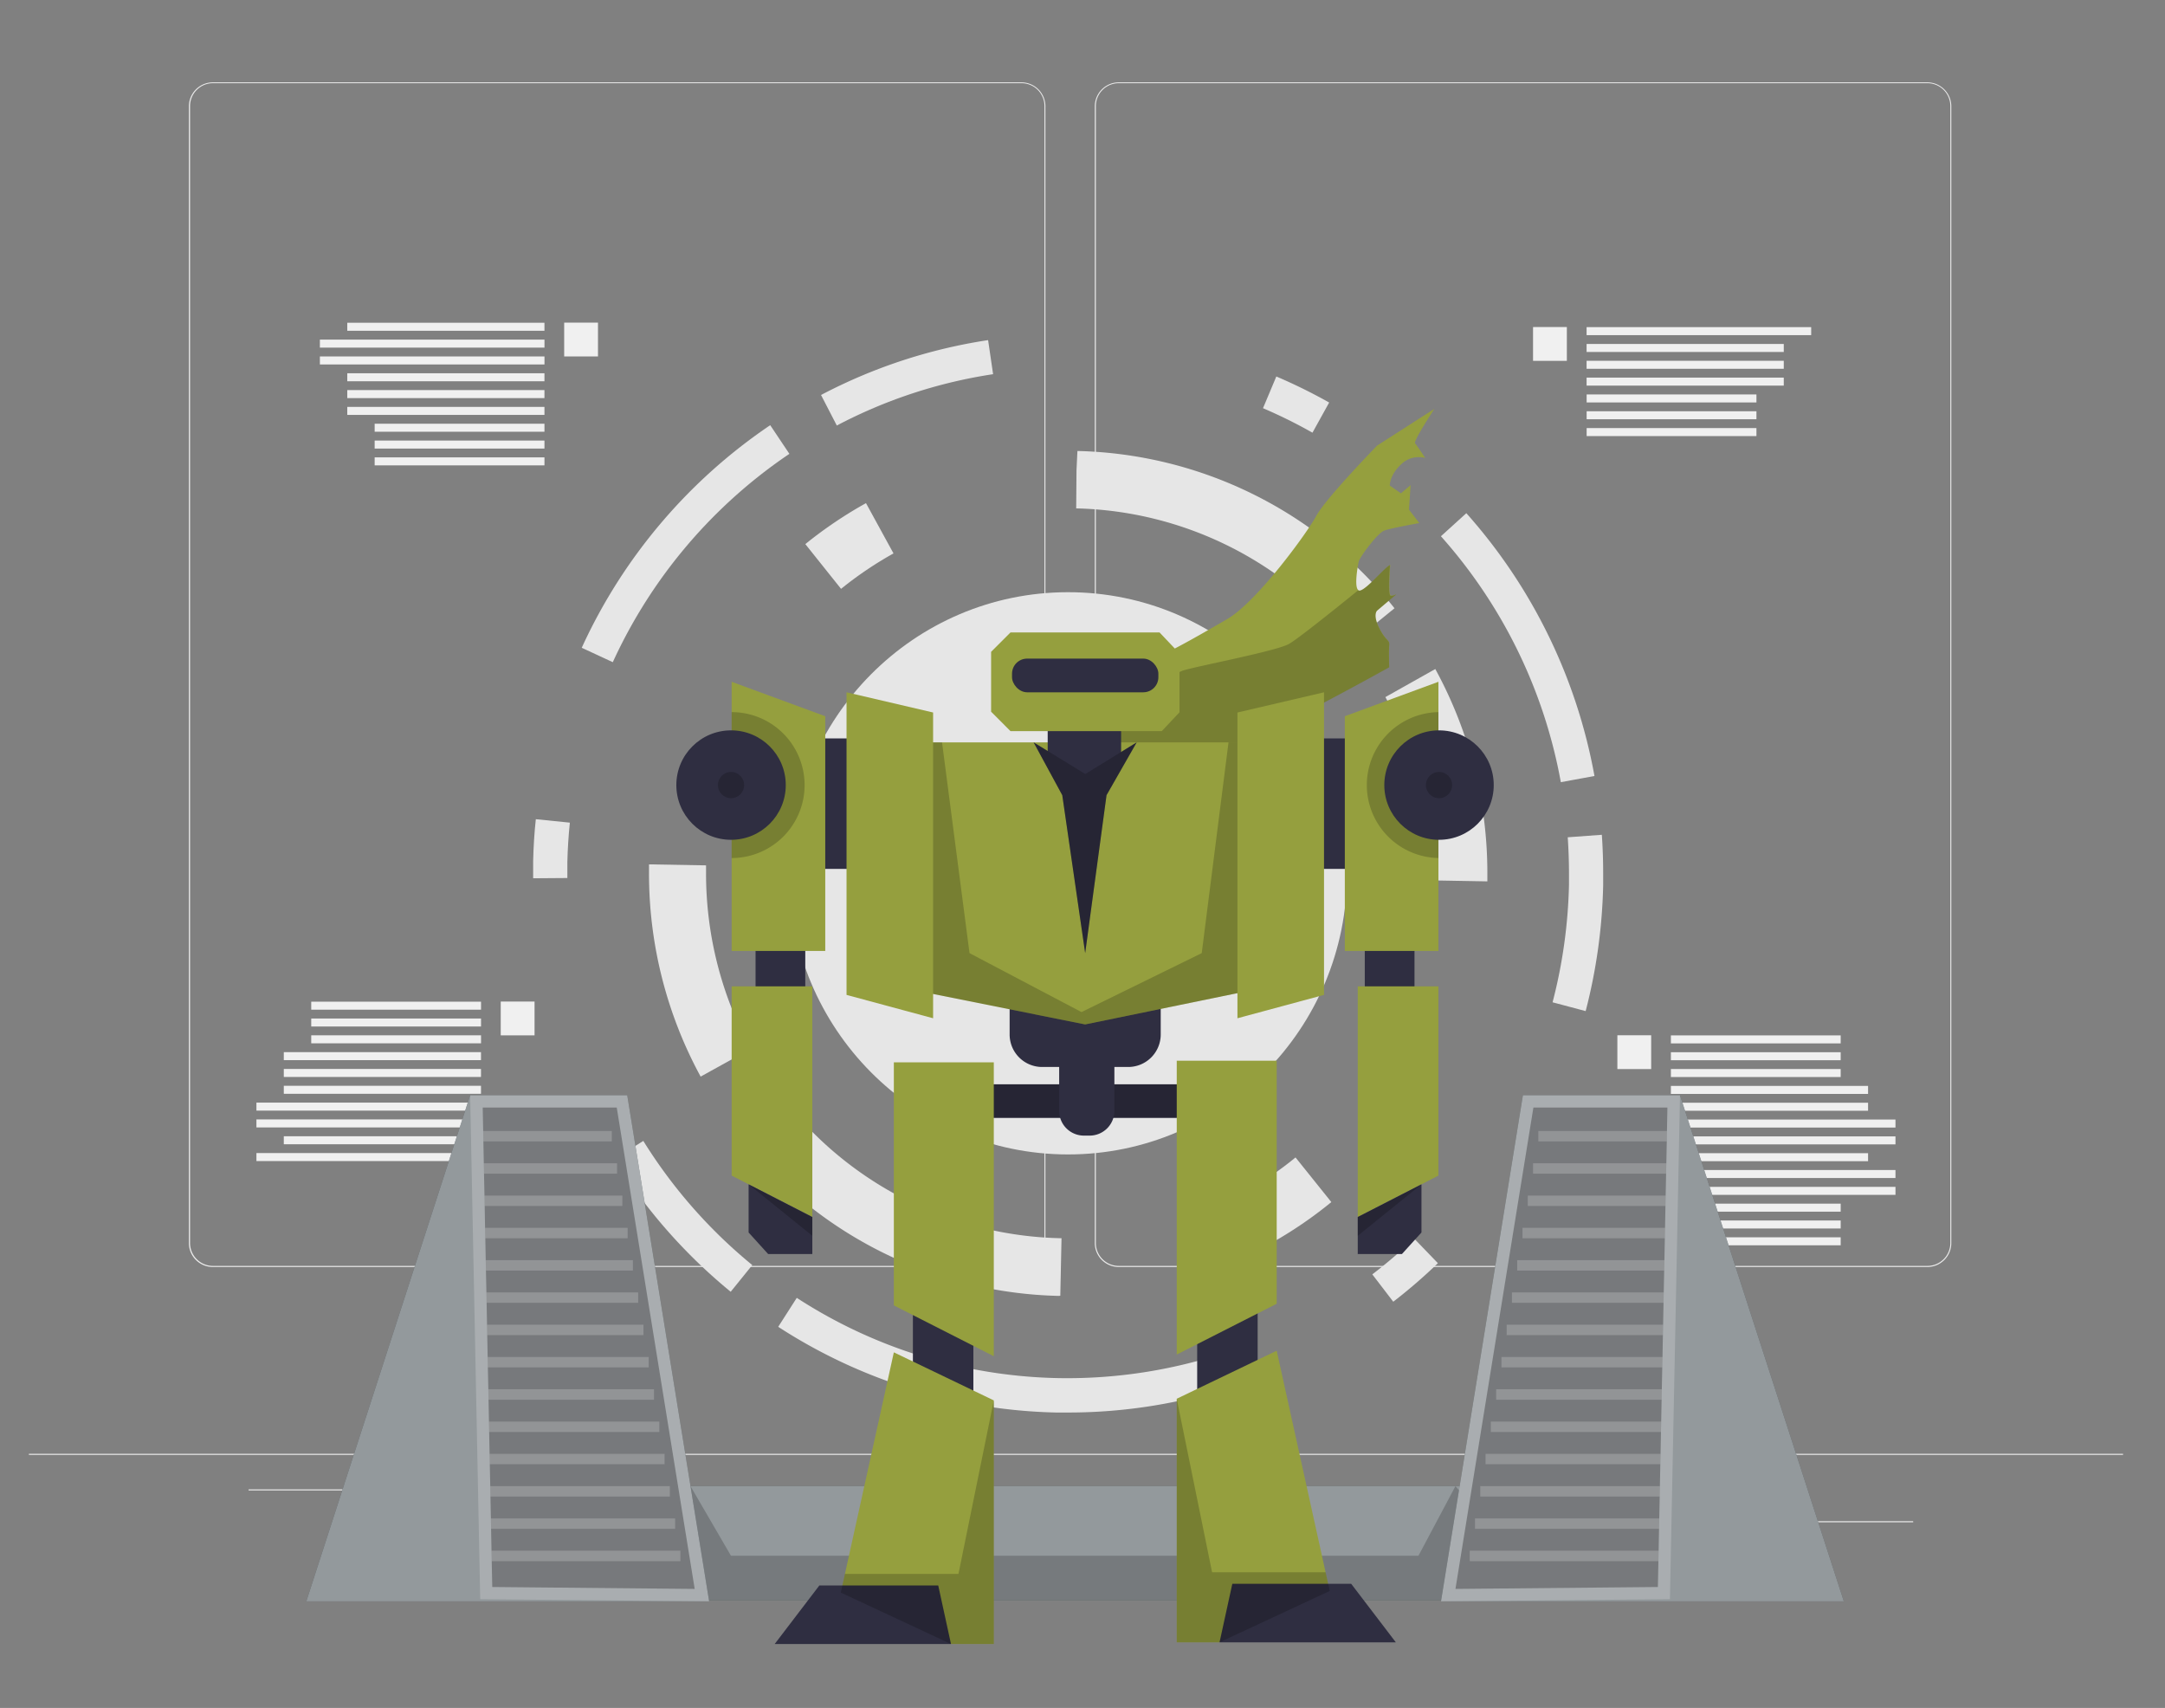  <!DOCTYPE svg PUBLIC "-//W3C//DTD SVG 1.1//EN" "http://www.w3.org/Graphics/SVG/1.1/DTD/svg11.dtd">
<svg id="a26a354a-863a-41b2-8eb8-76017fad1c55" data-name="Layer 1" xmlns="http://www.w3.org/2000/svg" width="865.76" height="682.89" viewBox="0 0 865.76 682.89">
<rect x="0" y="0" width="865.76" height="682.89" fill="#808080" stroke="none"/>
<defs>
<style xmlns="http://www.w3.org/1999/xhtml">*, ::after, ::before { box-sizing: border-box; }
img, svg { vertical-align: middle; }
</style>
<style xmlns="http://www.w3.org/1999/xhtml">*, body, html { -webkit-font-smoothing: antialiased; }
img, svg { max-width: 100%; }
</style>
</defs>
<g id="e85de5cc-555a-4a6b-b8d6-9ef0fef9a3ab" data-name="freepik--background-complete--inject-478">
<rect x="11.55" y="581.28" width="837.43" height="0.42" fill="#ebebeb"/>
<rect x="709.59" y="608.23" width="55.47" height="0.42" fill="#ebebeb"/>
<rect x="551.74" y="612.79" width="14.55" height="0.42" fill="#ebebeb"/>
<rect x="675.78" y="592.69" width="32.14" height="0.42" fill="#ebebeb"/>
<rect x="99.41" y="595.5" width="72.34" height="0.42" fill="#ebebeb"/>
<rect x="186.67" y="595.5" width="10.6" height="0.42" fill="#ebebeb"/>
<rect x="231.74" y="602.57" width="156.9" height="0.42" fill="#ebebeb"/>
<path d="M408.49,506.58H85.09A9.55,9.55,0,0,1,75.54,497V42.41a9.57,9.57,0,0,1,9.55-9.48h323.4a9.57,9.57,0,0,1,9.56,9.57h0V497A9.56,9.56,0,0,1,408.49,506.58ZM85.09,33.27A9.15,9.15,0,0,0,76,42.41V497a9.16,9.16,0,0,0,9.13,9.15h323.4a9.17,9.17,0,0,0,9.14-9.15V42.41a9.16,9.16,0,0,0-9.14-9.14Z" fill="#ebebeb"/>
<path d="M770.78,506.58H447.36A9.57,9.57,0,0,1,437.8,497V42.41a9.58,9.58,0,0,1,9.56-9.48H770.78a9.58,9.58,0,0,1,9.53,9.48V497A9.56,9.56,0,0,1,770.78,506.58ZM447.36,33.27a9.16,9.16,0,0,0-9.14,9.14V497a9.16,9.16,0,0,0,9.14,9.15H770.78a9.17,9.17,0,0,0,9.14-9.15V42.41a9.16,9.16,0,0,0-9.14-9.14Z" fill="#ebebeb"/>
<path d="M259.53,345.6v3.67a169.73,169.73,0,0,0,20.65,81.19l20-11.07a146.71,146.71,0,0,1-17.84-70.12V346Z" fill="#e6e6e6"/>
<path d="M424,518.07l.49-23h-.64a144.25,144.25,0,0,1-109.72-54.57L296.37,455a166.94,166.94,0,0,0,127,63.14Z" fill="#e6e6e6"/>
<path d="M357.3,221.27l-11-20.1a169.13,169.13,0,0,0-24.26,16.38l14.29,17.89A148.12,148.12,0,0,1,357.3,221.27Z" fill="#e6e6e6"/>
<path d="M497.25,477l11,20.09a167.14,167.14,0,0,0,24.14-16.46l-14.32-17.85A146.45,146.45,0,0,1,497.25,477Z" fill="#e6e6e6"/>
<path d="M554,278.72a146.8,146.8,0,0,1,18,70.34V352l22.78.4V349a169.93,169.93,0,0,0-20.82-81.5Z" fill="#e6e6e6"/>
<path d="M430.85,180.32l-.37,7.72-.12,15.23a144.29,144.29,0,0,1,109.55,54.35l17.74-14.42A167,167,0,0,0,430.85,180.32Z" fill="#e6e6e6"/>
<ellipse cx="427.11" cy="349.18" rx="111.55" ry="112.4" fill="#e6e6e6"/>
<path d="M637.61,310.27a215.72,215.72,0,0,0-51.24-105.08l-10.16,9.22a201.87,201.87,0,0,1,47.95,98.33Z" fill="#e6e6e6"/>
<path d="M397.13,149.61l-2-13.62a211.14,211.14,0,0,0-66.81,21.94l6.31,12.21A197.14,197.14,0,0,1,397.13,149.61Z" fill="#e6e6e6"/>
<path d="M640.56,333.77l-13.64,1c.32,4.73.49,9.57.5,14.36v4.62a204.09,204.09,0,0,1-6.56,47l13.23,3.52a219.21,219.21,0,0,0,7-50.25V349.1C641.09,344,640.91,338.83,640.56,333.77Z" fill="#e6e6e6"/>
<path d="M531.52,160.94a215.55,215.55,0,0,0-21.13-10.41l-5.33,12.68A197.22,197.22,0,0,1,524.84,173Z" fill="#e6e6e6"/>
<path d="M315.67,181.46,308,170a215.65,215.65,0,0,0-75.37,89l12.42,5.76A201.86,201.86,0,0,1,315.67,181.46Z" fill="#e6e6e6"/>
<path d="M213.2,344.34v6.82l13.68-.1v-6.3c.12-5.28.45-10.6,1-15.84l-13.61-1.38C213.67,333,213.33,338.71,213.2,344.34Z" fill="#e6e6e6"/>
<path d="M257.25,456.17l-11.59,7.32a215.57,215.57,0,0,0,46.54,53l8.63-10.68A201.4,201.4,0,0,1,257.25,456.17Z" fill="#e6e6e6"/>
<path d="M422.62,551a198.88,198.88,0,0,1-104-32.08l-7.42,11.58a212.62,212.62,0,0,0,111.09,34.27h4.89A212.19,212.19,0,0,0,495,553.65l-4.33-13.07A200.38,200.38,0,0,1,422.62,551Z" fill="#e6e6e6"/>
<path d="M548.77,509.53l8.38,10.94A212.72,212.72,0,0,0,575,505.06l-9.51-9.86A196.75,196.75,0,0,1,548.77,509.53Z" fill="#e6e6e6"/>
<rect x="124.46" y="400.5" width="67.9" height="3.2" fill="#f0f0f0"/>
<rect x="124.46" y="407.23" width="67.9" height="3.2" fill="#f0f0f0"/>
<rect x="124.46" y="413.95" width="67.9" height="3.2" fill="#f0f0f0"/>
<rect x="113.49" y="420.68" width="78.85" height="3.2" fill="#f0f0f0"/>
<rect x="113.49" y="427.4" width="78.85" height="3.2" fill="#f0f0f0"/>
<rect x="113.49" y="434.13" width="78.85" height="3.2" fill="#f0f0f0"/>
<rect x="102.54" y="440.86" width="89.81" height="3.2" fill="#f0f0f0"/>
<rect x="102.54" y="447.58" width="89.81" height="3.2" fill="#f0f0f0"/>
<rect x="113.49" y="454.31" width="78.85" height="3.2" fill="#f0f0f0"/>
<rect x="102.54" y="461.03" width="89.81" height="3.2" fill="#f0f0f0"/>
<rect x="200.24" y="400.45" width="13.52" height="13.52" fill="#f0f0f0"/>
<rect x="634.48" y="171.16" width="67.9" height="3.2" fill="#f0f0f0"/>
<rect x="634.48" y="164.43" width="67.9" height="3.2" fill="#f0f0f0"/>
<rect x="634.48" y="157.71" width="67.9" height="3.2" fill="#f0f0f0"/>
<rect x="634.46" y="150.98" width="78.85" height="3.2" fill="#f0f0f0"/>
<rect x="634.46" y="144.25" width="78.85" height="3.2" fill="#f0f0f0"/>
<rect x="634.46" y="137.53" width="78.85" height="3.2" fill="#f0f0f0"/>
<rect x="634.46" y="130.8" width="89.81" height="3.2" fill="#f0f0f0"/>
<rect x="613.05" y="130.76" width="13.52" height="13.52" fill="#f0f0f0"/>
<rect x="668.17" y="413.98" width="67.9" height="3.2" fill="#f0f0f0"/>
<rect x="668.17" y="420.71" width="67.9" height="3.2" fill="#f0f0f0"/>
<rect x="668.17" y="427.43" width="67.9" height="3.2" fill="#f0f0f0"/>
<rect x="668.17" y="434.18" width="78.85" height="3.2" fill="#f0f0f0"/>
<rect x="668.17" y="440.91" width="78.85" height="3.2" fill="#f0f0f0"/>
<rect x="668.17" y="447.63" width="89.81" height="3.2" fill="#f0f0f0"/>
<rect x="668.17" y="454.36" width="89.81" height="3.2" fill="#f0f0f0"/>
<rect x="668.17" y="461.08" width="78.85" height="3.2" fill="#f0f0f0"/>
<rect x="668.17" y="467.81" width="89.81" height="3.2" fill="#f0f0f0"/>
<rect x="668.17" y="474.54" width="89.81" height="3.2" fill="#f0f0f0"/>
<rect x="668.17" y="481.26" width="67.9" height="3.2" fill="#f0f0f0"/>
<rect x="668.17" y="487.99" width="67.9" height="3.2" fill="#f0f0f0"/>
<rect x="668.17" y="494.71" width="67.9" height="3.2" fill="#f0f0f0"/>
<rect x="646.77" y="413.93" width="13.52" height="13.52" fill="#f0f0f0"/>
<rect x="149.82" y="182.87" width="67.9" height="3.2" fill="#f0f0f0"/>
<rect x="149.82" y="176.15" width="67.9" height="3.2" fill="#f0f0f0"/>
<rect x="149.82" y="169.42" width="67.9" height="3.2" fill="#f0f0f0"/>
<rect x="138.87" y="162.69" width="78.85" height="3.2" fill="#f0f0f0"/>
<rect x="138.87" y="155.97" width="78.85" height="3.2" fill="#f0f0f0"/>
<rect x="138.87" y="149.24" width="78.85" height="3.2" fill="#f0f0f0"/>
<rect x="127.92" y="142.52" width="89.81" height="3.2" fill="#f0f0f0"/>
<rect x="127.92" y="135.79" width="89.81" height="3.2" fill="#f0f0f0"/>
<rect x="138.87" y="129.05" width="78.85" height="3.2" fill="#f0f0f0"/>
<rect x="225.61" y="129" width="13.52" height="13.52" fill="#f0f0f0"/>
</g>
<g id="b9e3c90f-83e7-4e3e-b933-a07a3d86f0d0" data-name="freepik--Machine--inject-478">
<rect x="250.98" y="594.21" width="370.26" height="45.62" fill="#263238"/>
<rect x="250.98" y="594.21" width="370.26" height="45.62" fill="#fff" opacity="0.5" style="isolation:isolate"/>
<polygon points="621.24 639.84 250.98 639.84 276.12 594.21 292.3 622.03 567.23 622.03 582.02 594.21 621.24 639.84" opacity="0.2" style="isolation:isolate"/>
<polygon points="250.82 437.92 188.01 437.92 122.49 640.27 283.58 640.27 250.82 437.92" fill="#263238"/>
<polygon points="250.82 437.92 188.01 437.92 122.49 640.27 283.58 640.27 250.82 437.92" fill="#fff" opacity="0.5" style="isolation:isolate"/>
<polygon points="188.01 437.92 192.03 639.4 283.58 640.27 250.82 437.92 188.01 437.92" fill="#fff" opacity="0.2" style="isolation:isolate"/>
<polygon points="277.8 635.3 196.85 634.53 196.63 624.19 196.55 620.02 196.38 611.28 196.3 607.11 196.13 598.37 196.05 594.21 195.86 585.45 195.78 581.3 195.61 572.56 195.53 568.39 195.36 559.64 195.28 555.47 195.09 546.73 195.01 542.56 194.84 533.82 194.76 529.66 194.59 520.92 194.51 516.75 194.32 508.01 194.24 503.85 194.07 495.1 193.97 490.93 193.82 482.18 193.74 478.03 193.55 469.27 193.47 465.12 193.3 456.37 193.22 452.2 193.03 442.84 246.63 442.84 277.8 635.3" opacity="0.3" style="isolation:isolate"/>
<polygon points="244.65 452.2 244.65 456.37 193.3 456.37 193.22 452.2 244.65 452.2" fill="#fff" opacity="0.2" style="isolation:isolate"/>
<polygon points="246.76 465.12 246.76 469.27 193.55 469.27 193.47 465.12 246.76 465.12" fill="#fff" opacity="0.2" style="isolation:isolate"/>
<polygon points="248.87 478.03 248.87 482.18 193.82 482.18 193.74 478.03 248.87 478.03" fill="#fff" opacity="0.2" style="isolation:isolate"/>
<polygon points="250.98 490.93 250.98 495.1 194.07 495.1 193.97 490.93 250.98 490.93" fill="#fff" opacity="0.2" style="isolation:isolate"/>
<polygon points="253.09 503.85 253.09 508.01 194.32 508.01 194.24 503.85 253.09 503.85" fill="#fff" opacity="0.2" style="isolation:isolate"/>
<polygon points="255.2 516.75 255.2 520.92 194.59 520.92 194.51 516.75 255.2 516.75" fill="#fff" opacity="0.2" style="isolation:isolate"/>
<polygon points="257.31 529.66 257.31 533.82 194.84 533.82 194.76 529.66 257.31 529.66" fill="#fff" opacity="0.2" style="isolation:isolate"/>
<polygon points="259.41 542.56 259.41 546.73 195.09 546.73 195.01 542.56 259.41 542.56" fill="#fff" opacity="0.2" style="isolation:isolate"/>
<polygon points="261.52 555.47 261.52 559.64 195.36 559.64 195.28 555.47 261.52 555.47" fill="#fff" opacity="0.2" style="isolation:isolate"/>
<polygon points="263.65 568.39 263.65 572.56 195.61 572.56 195.53 568.39 263.65 568.39" fill="#fff" opacity="0.2" style="isolation:isolate"/>
<polygon points="265.76 581.3 265.76 585.45 195.86 585.45 195.78 581.3 265.76 581.3" fill="#fff" opacity="0.2" style="isolation:isolate"/>
<polygon points="267.87 594.21 267.87 598.37 196.13 598.37 196.05 594.21 267.87 594.21" fill="#fff" opacity="0.2" style="isolation:isolate"/>
<polygon points="269.98 607.11 269.98 611.28 196.38 611.28 196.3 607.11 269.98 607.11" fill="#fff" opacity="0.2" style="isolation:isolate"/>
<polygon points="272.09 620.02 272.09 624.19 196.63 624.19 196.55 620.02 272.09 620.02" fill="#fff" opacity="0.2" style="isolation:isolate"/>
<polygon points="609 437.92 671.81 437.92 737.33 640.27 576.24 640.27 609 437.92" fill="#263238"/>
<polygon points="609 437.92 671.81 437.92 737.33 640.27 576.24 640.27 609 437.92" fill="#fff" opacity="0.5" style="isolation:isolate"/>
<polygon points="671.81 437.92 667.79 639.4 576.24 640.27 609 437.92 671.81 437.92" fill="#fff" opacity="0.2" style="isolation:isolate"/>
<polygon points="582.02 635.3 662.97 634.53 663.18 624.19 663.27 620.02 663.43 611.28 663.52 607.11 663.7 598.37 663.77 594.21 663.95 585.45 664.04 581.3 664.2 572.56 664.29 568.39 664.46 559.64 664.54 555.47 664.72 546.73 664.81 542.56 664.98 533.82 665.06 529.66 665.23 520.92 665.31 516.75 665.49 508.01 665.58 503.85 665.75 495.1 665.83 490.93 666 482.18 666.08 478.03 666.26 469.27 666.35 465.12 666.53 456.37 666.6 452.2 666.78 442.84 613.19 442.84 582.02 635.3" opacity="0.3" style="isolation:isolate"/>
<polygon points="615.16 452.2 615.16 456.37 666.53 456.37 666.6 452.2 615.16 452.2" fill="#fff" opacity="0.2" style="isolation:isolate"/>
<polygon points="613.05 465.12 613.05 469.27 666.26 469.27 666.35 465.12 613.05 465.12" fill="#fff" opacity="0.2" style="isolation:isolate"/>
<polygon points="610.94 478.03 610.94 482.18 666 482.18 666.08 478.03 610.94 478.03" fill="#fff" opacity="0.2" style="isolation:isolate"/>
<polygon points="608.83 490.93 608.83 495.1 665.75 495.1 665.83 490.93 608.83 490.93" fill="#fff" opacity="0.2" style="isolation:isolate"/>
<polygon points="606.72 503.85 606.72 508.01 665.49 508.01 665.58 503.85 606.72 503.85" fill="#fff" opacity="0.2" style="isolation:isolate"/>
<polygon points="604.61 516.75 604.61 520.92 665.23 520.92 665.31 516.75 604.61 516.75" fill="#fff" opacity="0.2" style="isolation:isolate"/>
<polygon points="602.5 529.66 602.5 533.82 664.98 533.82 665.06 529.66 602.5 529.66" fill="#fff" opacity="0.2" style="isolation:isolate"/>
<polygon points="600.41 542.56 600.41 546.73 664.72 546.73 664.81 542.56 600.41 542.56" fill="#fff" opacity="0.2" style="isolation:isolate"/>
<polygon points="598.3 555.47 598.3 559.64 664.46 559.64 664.54 555.47 598.3 555.47" fill="#fff" opacity="0.2" style="isolation:isolate"/>
<polygon points="596.17 568.39 596.17 572.56 664.2 572.56 664.29 568.39 596.17 568.39" fill="#fff" opacity="0.2" style="isolation:isolate"/>
<polygon points="594.06 581.3 594.06 585.45 663.95 585.45 664.04 581.3 594.06 581.3" fill="#fff" opacity="0.2" style="isolation:isolate"/>
<polygon points="591.95 594.21 591.95 598.37 663.7 598.37 663.77 594.21 591.95 594.21" fill="#fff" opacity="0.2" style="isolation:isolate"/>
<polygon points="589.84 607.11 589.84 611.28 663.43 611.28 663.52 607.11 589.84 607.11" fill="#fff" opacity="0.2" style="isolation:isolate"/>
<polygon points="587.73 620.02 587.73 624.19 663.18 624.19 663.27 620.02 587.73 620.02" fill="#fff" opacity="0.2" style="isolation:isolate"/>
</g>
<path d="M573.58,163.48s-8.44,12.87-7.71,13.74,4.06,5.89,4.06,5.89a10.06,10.06,0,0,0-9.74,2.64c-4.6,4.37-4.42,8.41-4.42,8.41l4.45,3.08,3.86-3.26-.64,9.78,4.12,5.38s-11.25,2-14,3-9.86,10.68-10.24,12.43-1.89,10.14-.12,11.39a.86.86,0,0,0,.68.13c2.78-.52,10-9.41,12.07-10.24,0,0-1,11.91.24,12.25s3.4-1.5,1.21.35l-6.7,5.69s-1.89,1.6.92,7.08,4.13,4.33,3.93,6.81,0,8.74,0,8.74-67.27,37.65-79.79,38.12-36.12-8.81-36.12-8.81.87-1.86,2.28-4.69h0c4.41-8.91,13.93-27.44,17-27.57,4-.16,20.11-9.49,31.86-16.31s31.84-34.27,35.6-41.26,24.32-28.09,24.32-28.09Z" fill="#959f3e" data-primary="true"/>
<path d="M557.37,238.5l-6.7,5.68s-1.89,1.6.92,7.08,4.14,4.33,3.93,6.81,0,8.74,0,8.74-67.27,37.65-79.79,38.13-36.12-8.82-36.12-8.82.87-1.86,2.28-4.68h0S466.45,270,473.39,268s36.47-7.6,41.9-10.45c2.72-1.4,15.61-11.62,27.8-21.5a.82.82,0,0,0,.68.13c2.78-.51,10-9.41,12.07-10.24,0,0-1,11.91.24,12.25S559.53,236.67,557.37,238.5Z" opacity="0.2" style="isolation:isolate"/>
<rect x="365.06" y="521.5" width="24.18" height="38.43" fill="#2f2e41" data-secondary="true"/>
<rect x="478.74" y="520.83" width="24.18" height="38.43" transform="translate(981.66 1080.1) rotate(-180)" fill="#2f2e41" data-secondary="true"/>
<rect x="396.53" y="433.54" width="77.52" height="13.42" fill="#2f2e41" data-secondary="true"/>
<rect x="396.53" y="433.54" width="77.52" height="13.42" opacity="0.2"/>
<path d="M423.54,418.84h22.09a0,0,0,0,1,0,0v25.32a9.89,9.89,0,0,1-9.89,9.89h-2.3a9.89,9.89,0,0,1-9.89-9.89V418.84a0,0,0,0,1,0,0Z" fill="#2f2e41" data-secondary="true"/>
<rect x="302.15" y="374.25" width="19.88" height="40.25" transform="translate(624.17 788.74) rotate(-180)" fill="#2f2e41" data-secondary="true"/>
<rect x="328.09" y="295.24" width="15.12" height="52.17" fill="#2f2e41" data-secondary="true"/>
<polygon points="292.58 272.6 292.58 380.21 330.01 380.21 330.01 286.37 292.58 272.6" fill="#959f3e" data-primary="true"/>
<polygon points="292.58 470.04 324.84 486.6 324.84 394.37 292.58 394.37 292.58 470.04" fill="#959f3e" data-primary="true"/>
<rect x="545.76" y="374.25" width="19.88" height="40.25" fill="#2f2e41" data-secondary="true"/>
<polygon points="575.21 470.04 542.95 486.6 542.95 394.37 575.21 394.37 575.21 470.04" fill="#959f3e" data-primary="true"/>
<rect x="526.86" y="295.24" width="15.12" height="52.17" fill="#2f2e41" data-secondary="true"/>
<polygon points="575.21 272.6 575.21 380.21 537.78 380.21 537.78 286.37 575.21 272.6" fill="#959f3e" data-primary="true"/>
<polygon points="542.95 501.4 542.95 486.6 568.43 473.52 568.43 492.79 560.62 501.4 542.95 501.4" fill="#2f2e41" data-secondary="true"/>
<polygon points="542.95 486.6 542.95 494.11 568.43 473.52 542.95 486.6" opacity="0.2"/>
<path d="M403.7,399.78h60.46a0,0,0,0,1,0,0v13.83a13,13,0,0,1-13,13H416.74a13,13,0,0,1-13-13V399.78A0,0,0,0,1,403.7,399.78Z" fill="#2f2e41" data-secondary="true"/>
<polygon points="397.41 542.26 357.44 521.94 357.44 424.76 397.41 424.76 397.41 542.26" fill="#959f3e" data-primary="true"/>
<polygon points="397.41 559.92 397.41 657.32 380.29 657.32 336.24 636.78 337.88 629.3 357.44 540.71 397.41 559.92" fill="#959f3e" data-primary="true"/>
<polygon points="380.29 657.32 309.79 657.32 327.65 633.92 375.19 633.92 380.29 657.32" fill="#2f2e41" data-secondary="true"/>
<polygon points="470.57 541.59 510.54 521.28 510.54 424.1 470.57 424.1 470.57 541.59" fill="#959f3e" data-primary="true"/>
<polygon points="470.57 559.26 470.57 656.65 487.68 656.65 531.74 636.12 530.09 628.64 510.54 540.05 470.57 559.26" fill="#959f3e" data-primary="true"/>
<polygon points="487.68 656.65 558.18 656.65 540.33 633.26 492.79 633.26 487.68 656.65" fill="#2f2e41" data-secondary="true"/>
<polygon points="498.14 396.41 433.94 409.6 366.82 396.14 366.82 296.82 498.14 296.82 498.14 396.41" fill="#959f3e" data-primary="true"/>
<polygon points="366.82 296.82 376.71 296.82 387.7 381.09 432.48 404.66 480.56 381.09 491.27 296.82 498.14 296.82 498.14 396.41 433.94 409.6 366.82 396.14 366.82 296.82" opacity="0.2"/>
<polygon points="448.32 303.46 434 313.11 418.96 304.47 418.96 288.98 448.32 288.98 448.32 303.46" fill="#2f2e41" data-secondary="true"/>
<polygon points="464.58 292.32 404.08 292.32 396.33 284.56 396.33 260.63 404.08 252.88 463.7 252.88 471.68 261.3 471.68 284.79 464.58 292.32" fill="#959f3e" data-primary="true"/>
<rect x="404.7" y="263.33" width="58.52" height="13.47" rx="6.03" fill="#2f2e41" data-secondary="true"/>
<polygon points="413.33 296.82 424.79 317.94 433.95 381.09 442.49 317.94 454.55 296.82 434 309.49 413.33 296.82" fill="#2f2e41" data-secondary="true"/>
<polygon points="413.33 296.82 424.79 317.94 433.95 381.09 442.49 317.94 454.55 296.82 434 309.49 413.33 296.82" opacity="0.2"/>
<polygon points="529.46 276.8 494.84 284.88 494.84 407.13 529.46 397.79 529.46 276.8" fill="#959f3e" data-primary="true"/>
<path d="M575.21,284.73v58.33a29.17,29.17,0,0,1,0-58.33Z" opacity="0.2"/>
<circle cx="575.45" cy="313.9" r="21.88" fill="#2f2e41" data-secondary="true"/>
<circle cx="575.45" cy="313.9" r="5.24" opacity="0.2"/>
<polygon points="338.52 276.8 373.14 284.88 373.14 407.13 338.52 397.79 338.52 276.8" fill="#959f3e" data-primary="true"/>
<polygon points="324.84 501.4 324.84 486.6 299.36 473.52 299.36 492.79 307.17 501.4 324.84 501.4" fill="#2f2e41" data-secondary="true"/>
<polygon points="324.84 486.6 324.84 494.11 299.36 473.52 324.84 486.6" opacity="0.2"/>
<path d="M292.58,284.73v58.34a29.17,29.17,0,0,0,0-58.34Z" opacity="0.2"/>
<circle cx="292.34" cy="313.9" r="21.88" fill="#2f2e41" data-secondary="true"/>
<circle cx="292.34" cy="313.9" r="5.24" opacity="0.2"/>
<path d="M397.41,560.31v97H380.29l-44.06-20.54,1.65-7.47h45.4l14.05-69A0,0,0,0,1,397.41,560.31Z" opacity="0.2"/>
<path d="M470.57,559.64v97h17.11l44.06-20.53-1.65-7.48H484.7l-14.06-69A0,0,0,0,0,470.57,559.64Z" opacity="0.2"/>
</svg>
